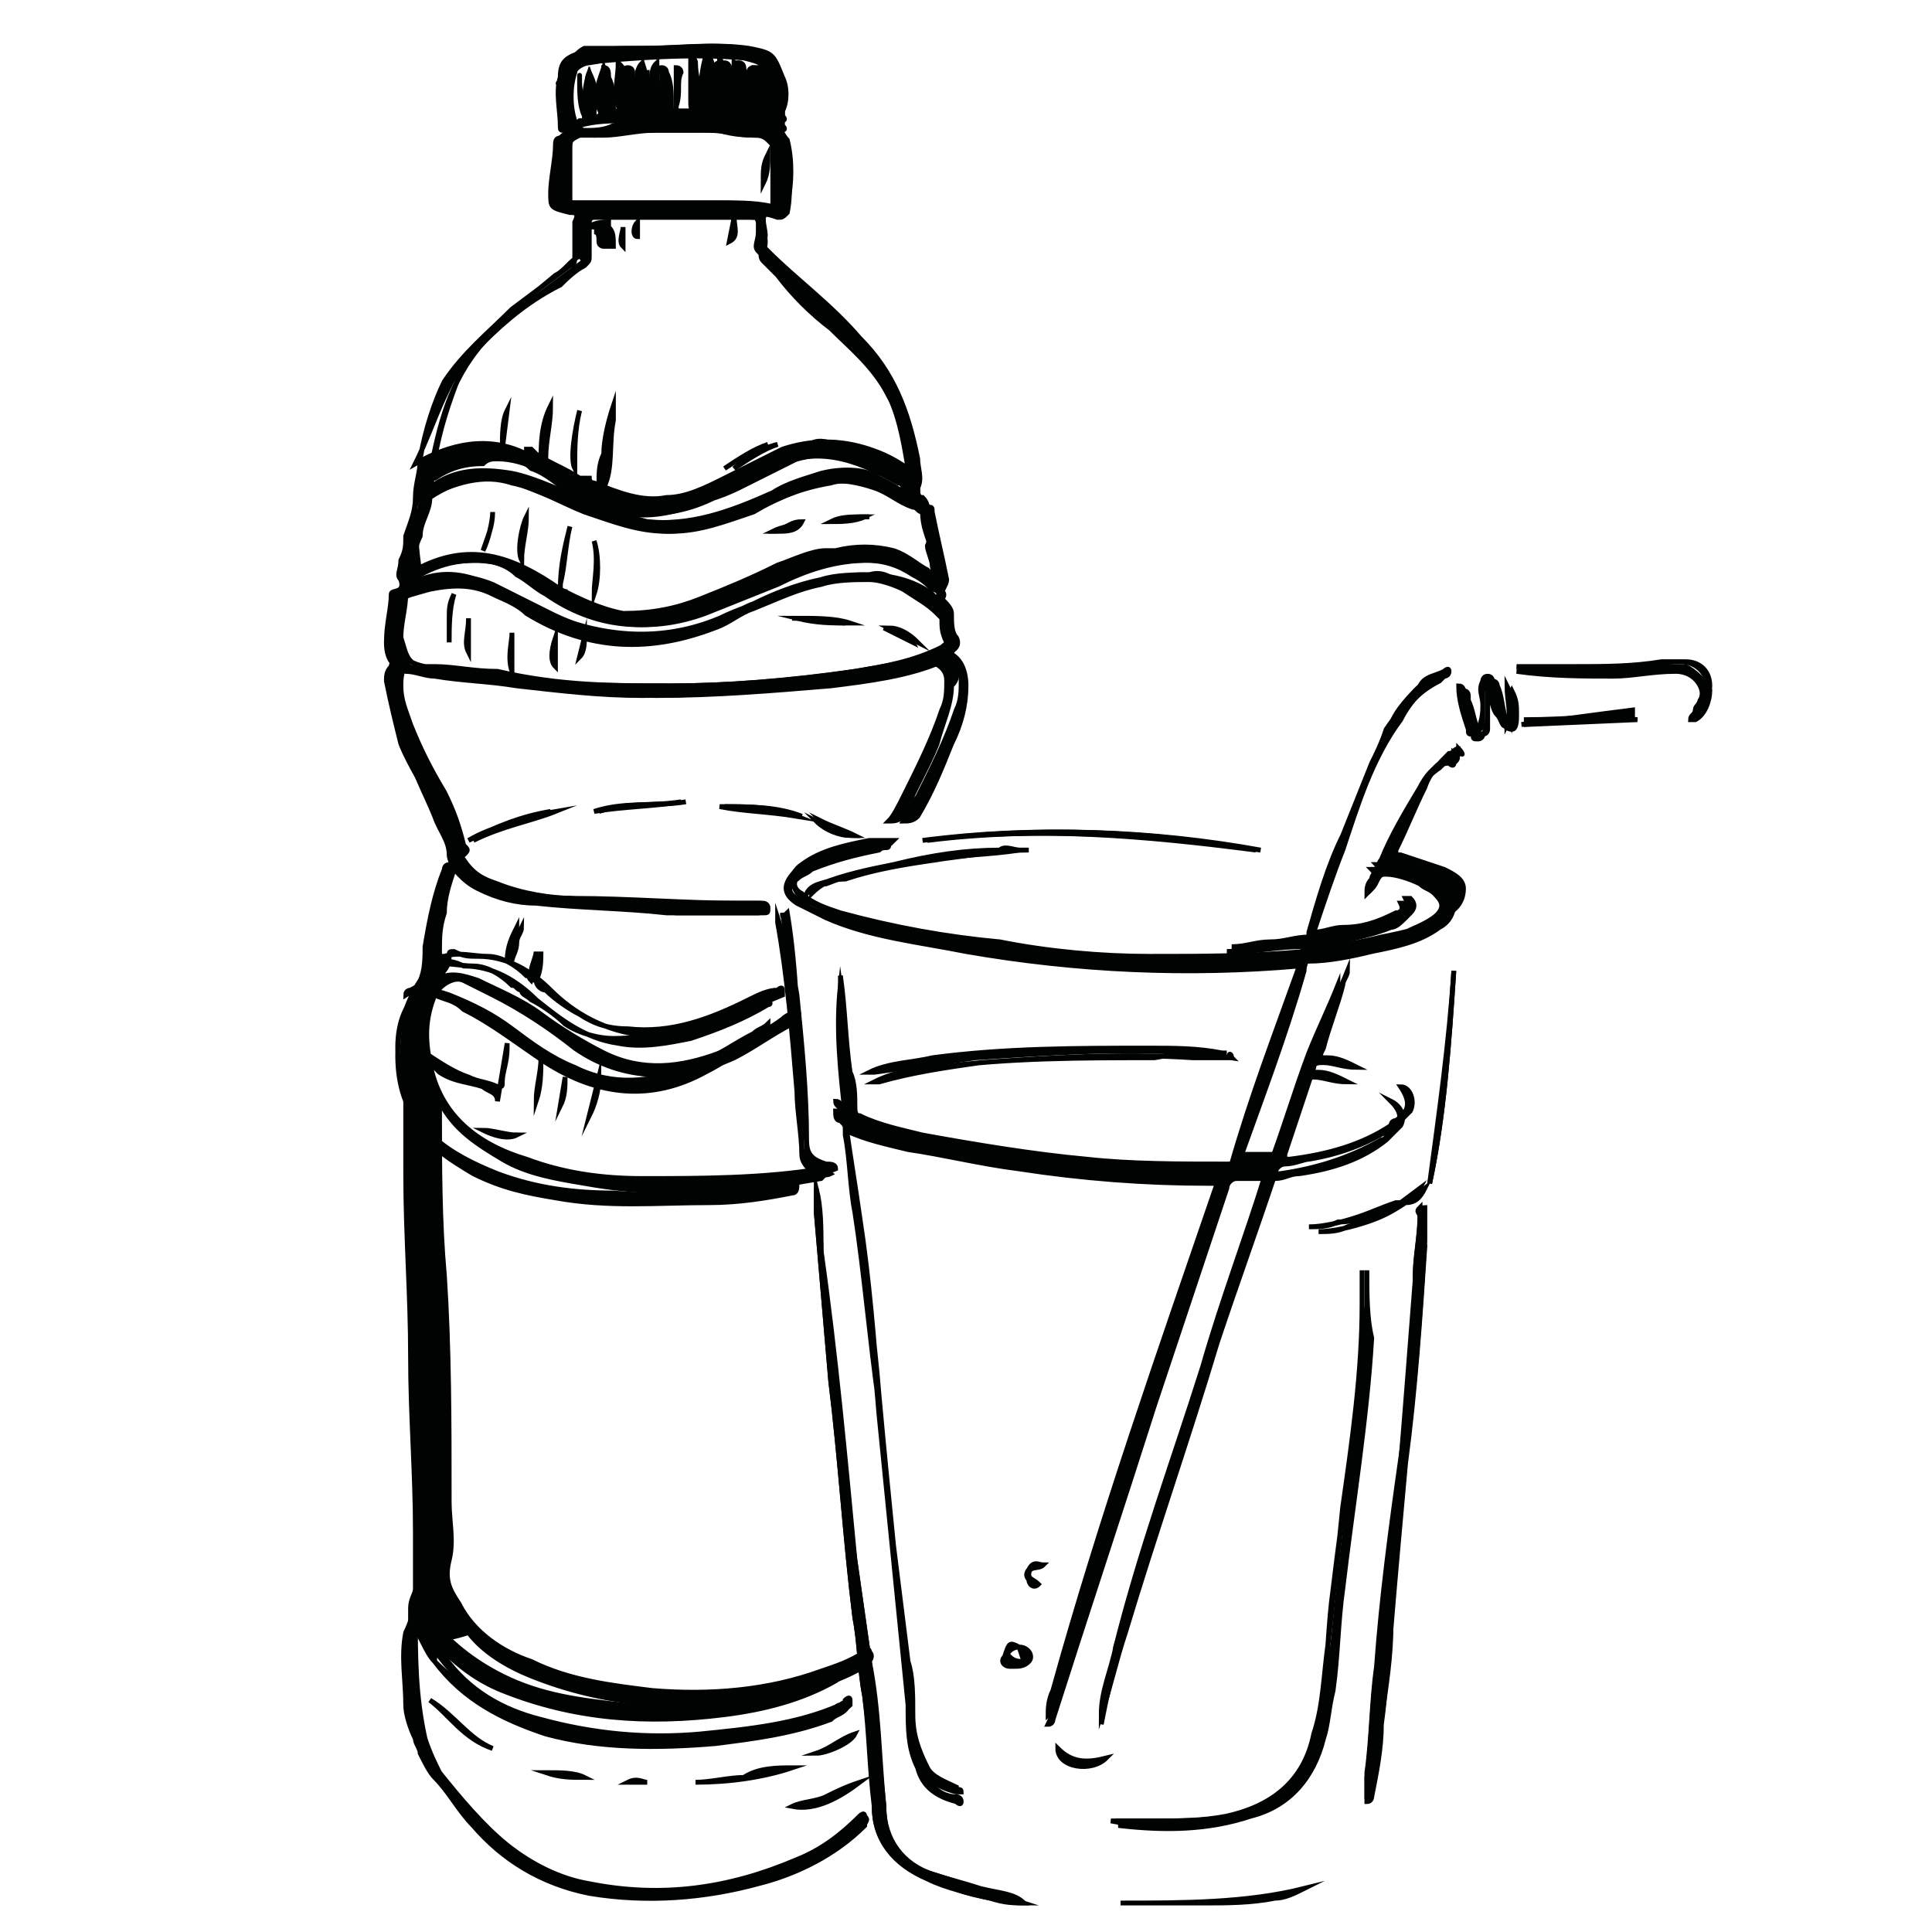 <svg xmlns="http://www.w3.org/2000/svg" viewBox="-29 31 40 40" enable-background="new -29 31 40 40"><style type="text/css">.st0{display:none;} .st1{display:inline;fill:#010202;stroke:#010202;stroke-width:0.25;stroke-miterlimit:10;} .st2{fill:#010202;stroke:#010202;stroke-width:0.1;stroke-miterlimit:10;}</style><g id="Layer_1_1_" class="st0"><path id="XMLID_40_" d="M8.5 58.1c-.3 0-.2.3-.3.5-2.7 5.7-7 9.3-13.1 10.8-4.9 1.2-9.6.6-13.9-1.9-5.6-3.3-8.9-8.2-9.7-14.6-1-8.3 3.3-16 10.7-19.8 8.3-4.2 18.5-2 24.3 5.3 1.7 2.2 3.2 4.6 3.7 7.4.8 4.5.6 8.9-1.2 13.1C7.2 63 4.4 66.1.6 68.3c-2.9 1.7-6 2.5-9.4 2.3.9 0 1.8 0 2.6-.3 1.6-.6 3.3-.9 4.8-1.6C.2 68 1.6 67.1 3 66c1.3-1.1 2.5-2.4 3.5-3.8.7-1.3 1.4-2.7 2-4.1.2-.2.2-.5.3-.7 1.2-3.3 1.4-6.9.7-10.3-1-4.7-3.4-8.6-7.4-11.4-4.2-3-8.8-4.2-13.9-3.4-7.1 1.1-12.1 5-14.7 11.7-2.4 6.3-1.6 12.3 2.4 17.7 3.5 4.8 8.4 7.2 14.3 7.5 4.6.2 8.6-1.3 12.1-4.3 3.6-3 5.7-6.9 6.5-11.5.1-.8.2-1.6.2-2.4h.1c0 4.2-1.3 7.9-3.7 11.3 1.4-1.6 2.4-3.5 3.1-5.6.3.6-.1.9 0 1.4z" class="st1"/><path id="XMLID_42_" d="M-15.6 51.5c-.2-.1-.4-.1-.6-.2-.2 0-.4-.1-.5-.3-.4-.4-.7-.8-.9-1.3s-.4-1-.5-1.5c0-.3 0-.6 0-.9.1-.4.2-.7.3-1.1.1-.3.3-.7.4-1 .1-.3.3-.5.5-.8.2-.4.6-.7.9-.8.3-.1.7-.2 1-.2.4 0 .7.2 1 .4s.7.4 1 .7c.1.1.3.3.4.4.1.1.3.3.3.5.2.5.4 1 .4 1.6.1.6 0 1.2-.1 1.8-.1.6-.3 1.1-.6 1.6s-.7.8-1.2 1c-.3.1-.6.2-.9.2-.3 0-.6 0-.9-.1.1.1.1 0 0 0zm-2-4.3c0 .1 0 .3 0 .4l.1-.1.1-.1.8-.8c0-.1 0-.2.1-.4 0-.1 0-.3.1-.4 0-.1.1-.2.1-.5.1-.2.2-.4.3-.6s.2-.3.3-.5c.1-.1.3-.2.4-.2.2 0 .3.1.5.2.1.1.3.2.4.3h.1s.1 0 .1-.1c0 0 .1 0 .1-.1l-.1-.1s-.1 0-.1-.1l-.3-.1-.3-.1c-.3-.1-.7 0-.9.2-.3.3-.6.6-.8.9-.2.4-.4.7-.6 1.1-.2.4-.3.7-.4 1.1zm.3 2.4c0 .1.1.2.2.2 0 0 .1 0 .2 0s.1-.1.2-.1c.1-.1.1-.1.2-.2 0 0 0 0 .1 0 0 0 0 0 .1 0v-.2c-.1-.3-.1-.5-.2-.7 0-.2-.1-.5-.1-.7-.5.2-.8.5-.9.7-.2.2-.1.5.2 1zm-.2-1.5c0 .1 0 .2 0 .2 0-.1.1-.1 0-.2.1 0 0 0 0 0zm.5-.5c-.1 0-.1.1-.1.1l-.1.1c.1 0 .2-.1.2-.2zm.2-.1c.1-.1.2-.2.1-.2h-.1c0 .1 0 .1 0 .2zm.3 3c.1 0 .1-.1.2-.1s.1-.1.2-.1v-.1s0-.1-.1-.1l-.3.4zm1.3-.2c.1.1.3.1.4.1.1 0 .2-.1.3-.2.1-.1.1-.2.2-.3 0-.1.1-.3.1-.4s.1-.2.1-.3c0-.1 0-.2 0-.2l.2-2.5c0-.3 0-.5-.1-.8-.1-.2-.3-.5-.4-.7-.2-.3-.5-.4-.7-.3-.3.2-.5.4-.6.7-.2.4-.3.8-.4 1.3-.1.5-.1 1-.1 1.5s.1.9.3 1.4c.2.4.4.6.7.7zm-.2.7c.1 0 .2.1.3.1s.2 0 .3-.1c-.2 0-.5-.1-.7-.2s-.4-.3-.6-.5c0 .1 0 .2 0 .3 0 0 0 .1-.1.1 0 0 0 .1.1.1.2 0 .4.1.7.2zm-.1 7.3c.1-.1.1-.1 0 0 .1-.2.2-.3.3-.4l.3-.4c.1-.1.2-.3.3-.4l.1-.2.4-.6c.2-.3.4-.6.6-.9.2-.3.4-.7.6-.9.2-.3.3-.5.4-.6l.1-.1c0-.1.1-.2.2-.3s.2-.2.3-.4c.1-.1.2-.3.3-.4s.1-.2.2-.3l.4-.5.6-.8c.2-.3.4-.5.6-.8.2-.2.3-.4.3-.5.1-.1.2-.3.4-.6l.6-.9c.2-.3.4-.6.6-.9.2-.3.3-.5.4-.6h.1s.1-.1.2-.2.1-.2.2-.3l.2-.3c0-.1.1-.1.1-.2 0 0 .1-.1.2-.3s.2-.3.3-.5.2-.4.3-.5c.1-.1.1-.3.2-.3l.2-.3c.1-.1.1-.2.2-.3h.1c.1 0 .3 0 .5 0 .1 0 .3 0 .4.1.1 0 .2.1.3.2.1.1.1.3.1.5s-.1.5-.3.7c-.1.2-.3.4-.5.6-.2.2-.3.4-.5.6s-.3.4-.5.6c-.5.8-.9 1.5-1.4 2.3-.5.8-.9 1.5-1.5 2.2 0 .1-.2.2-.4.5s-.4.6-.7.9c-.2.3-.5.6-.7.9-.2.3-.3.4-.4.5-.2.3-.4.6-.6 1-.1.3-.3.7-.5 1 0 .1-.1.2-.2.3l-.3.4c-.1.1-.2.3-.2.4 0 .1-.1.1-.1.2 0 0-.1.1-.2.3-.1.1-.2.3-.4.5l-.4.4c-.1.1-.2.2-.2.3-.1.1-.2.3-.3.4-.1.1-.2.2-.4.2-.1 0-.2 0-.2 0-.1 0-.2 0-.2 0h-.4l-.1-1.3zm.6 0c-.1 0-.1 0 0 0 0 .1 0 .2 0 .2s0-.1 0-.2zm.5-.6s-.1.1-.2.2-.1.1-.2.2c.3-.2.5-.5.8-.7s.5-.5.7-.8c0-.1.1-.1.1-.2l.2-.4c.1-.1.2-.3.3-.4.1-.1.2-.3.2-.3s0-.1.1-.1v-.1c-.2.2-.4.4-.6.6-.2.2-.3.4-.5.7l-.5.7c0 .2-.2.4-.4.6zm.9-11.9c0 .1.1.2.1.3 0 .2 0 .3.1.4.2-.2.4-.3.5-.5.1-.1.2-.2.2-.4 0-.1-.1-.3-.2-.4-.2-.2-.3-.3-.5-.5l-.4.4c0 .1.1.2.1.3.1.3.1.4.1.4zm-.2 4c.1 0 .1-.1.2-.1s.1-.1.2-.1l1-1c0-.1 0-.2.1-.3 0-.1 0-.2 0-.4h-.1l-.2.1h-.5s-.1.1-.2.1-.1.1-.2.2c0 0-.3 1.5-.3 1.5zm.1-5.3s0 .1 0 0c0 .1 0 .2 0 .2.1 0 .1 0 0-.2.1.1.1 0 0 0zm.7 5.4c-.1.1 0 .2 0 .2.1-.1.1-.1 0-.2.1 0 .1 0 0 0zm.3-.2s-.1 0 0 0c-.1.1-.1.1 0 0-.1.1-.1.1 0 0 0 .1 0 0 0 0zm.1-2.4h.2s0 0 0-.1 0-.1-.1-.1c.1 0-.1.2-.1.2zm0 2.1c0 .1 0 .2 0 .2.1 0 .1-.1 0-.2.1 0 .1 0 0 0zm1.7 2.9c0 .1-.1.2-.2.3-.1.2-.2.4-.4.5l-.3.5c-.1.1-.1.2-.2.4.1-.1.3-.2.4-.4.1-.1.3-.3.4-.4.1-.1.2-.3.4-.6s.4-.6.7-.8l.7-.8.4-.6s.1-.1.1-.2l.3-.4c.1-.2.2-.3.3-.5.1-.2.2-.3.2-.4 0 0 .1-.1.1-.2s.1-.2.2-.3c0-.1.1-.2.1-.3s0-.1 0-.2c-.1.1-.2.2-.3.3s-.2.2-.3.3l-1.3 1.8c-.4.7-.8 1.3-1.3 2zm5.6 6.6c-.5-.1-.9-.3-1.3-.5-.3-.2-.6-.5-.8-.8-.2-.3-.3-.7-.4-1-.1-.4-.1-.9-.2-1.4 0-.3 0-.6 0-.9 0-.3.1-.7.2-1 .1-.3.2-.6.4-.9.1-.3.3-.5.5-.8.1-.1.2-.2.3-.3.1-.1.2-.2.3-.3.1-.1.2-.2.4-.3.1-.1.2-.1.4-.1s.4 0 .6 0l.6.2c.6.2 1.2.7 1.6 1.2.4.6.8 1.2.9 1.9.2.7.2 1.4.1 2.1-.1.7-.4 1.3-.8 1.8-.4.4-.8.7-1.4.9-.3.3-.9.3-1.4.2zm-2.1-11.7l-.1.1-.1.1c.1-.1.3-.2.4-.4.1-.1.3-.3.4-.4l.3-.5c.2-.3.3-.5.5-.8.2-.3.3-.6.5-.8l.3-.5s0 0 0-.1c0 0 0 0 0-.1-.1 0-.2 0-.3.1 0 .1-.1.1-.1.2-.1.1-.1.2-.2.4-.1.1-.2.3-.2.4s-.1.1-.1.2c-.1.1-.1.2-.2.3-.1.1-.1.2-.3.3 0 0-.1.1-.2.3-.1.2-.2.3-.3.4l-.3.5c.1.2 0 .3 0 .3zm0 7.8c0 .1 0 .1 0 0 .1 0 .1-.1.2-.1 0 0 0-.1.1-.1 0-.1.1-.1.1-.2.1-.1.1-.1.2-.2s.2-.2.2-.2l.1-.1.1-.4c-.1.1-.2.1-.3.1-.1 0-.2 0-.3 0-.1-.1-.1-.2 0-.3 0 0 .1-.1 0-.2-.2.1-.3.3-.4.5-.1.2-.1.4-.1.6l.1.6zm.1 1.3c0 .1.1.1 0 0 0 .1.1.1.1.2.2-.2.3-.3.5-.4.1-.1.2-.2.2-.4 0-.1.1-.3.1-.4 0-.2 0-.4-.1-.6-.3.3-.6.6-.8.9 0 .1 0 .3 0 .4 0 .1 0 .2 0 .3zm.4 1c.1 0 .1 0 0 0 .1.1.1.1.2.1 0-.1.1-.2.1-.3.1-.1.1-.2.2-.3 0-.1.1-.2.1-.3s0-.2 0-.3c-.1 0-.2.1-.3.2-.1.1-.2.1-.2.2-.1.1-.1.2-.1.3-.1.2 0 .3 0 .4zm0-4.7s0 .1 0 0c-.1.1-.1.1-.1.1h.1c.2-.2.5-.5.7-.7.3-.2.5-.4.7-.7-.1 0-.2 0-.3.1-.1.1-.3.2-.4.4-.1.1-.3.3-.4.4-.1.2-.2.3-.3.4zm.3.5l.2-.2.2-.2v-.1l-.2.2-.2.3zm.1 4.5c.1 0 .2 0 .3-.1.1-.1.1-.2.1-.3h-.1s-.1.1-.2.1-.1.2-.1.3zm.4.3c.1.1.1.1.2.1s.1-.1.2-.1c0-.1-.1-.1-.1-.2h-.1c-.1 0-.1.1-.2.2 0-.1 0 0 0 0zm1.3-.4c.2.1.4.1.6-.1.2-.2.3-.5.3-.8.1-.4.1-.8.1-1.2 0-.5 0-.9-.1-1.4 0-.4-.1-.8-.2-1.2-.1-.3-.2-.6-.4-.7-.1-.1-.2-.1-.3-.1s-.2 0-.4 0c-.2.2-.4.4-.5.7s-.2.7-.3 1c-.1.4-.1.8 0 1.1 0 .4.1.8.2 1.1.1.3.2.6.4.9.1.4.4.6.6.7zm-.8.4c0 .1.1.2.1.2.1.1.2.1.3 0 0 0-.1-.1-.2-.1 0 0-.1-.1-.2-.1zm.7.3H-5h.1s0 0 .1 0zm.6 0c-.1 0-.2 0-.2 0-.1 0-.2 0-.2 0 .4.1.9 0 1.3-.2.3-.2.6-.5.9-.8s.4-.7.5-1.1c.1-.4.1-.8.1-1.3-.1.1-.3.3-.5.4-.1.1-.2.2-.3.3-.1.1-.2.2-.2.3-.1.2-.1.4-.2.5 0 0 0 .1-.1.3 0 .1-.1.2-.1.3 0 .1-.1.2-.2.3s-.1.2-.2.3-.2.2-.2.3l-.4.4zm.3-6.6s-.1 0 0 0c-.1 0 0 .1 0 0 0 .1 0 0 0 0zm.1.6c.1 0 .1-.1 0 0 .1-.1 0-.1 0-.1v.1zm.6 2.1c0 .1 0 .2 0 .3s0 .2 0 .4l.9-.9s0 0 0-.1v-.1s0-.1-.1-.2l-.1-.1c0-.1-.1-.1-.1-.2s-.1-.1-.1-.2l-.1-.1c0-.1-.1-.1-.2 0-.2.1-.3.3-.5.5 0 .2 0 .3 0 .5.2-.1.3.1.3.2zm-.1-2.3s0 .1 0 0c-.1.1 0 .2 0 .2.1 0 .1 0 0-.2.1.1.1 0 0 0zm0 .6c.1-.1.2-.1.2-.2s0-.1-.1-.2l-.1.4zm.2 2.9l.3-.2c.1-.1.2-.2.3-.3.1-.1.2-.2.3-.3.1-.1.1-.2.1-.3-.1.1-.2.1-.3.2-.1.1-.2.2-.3.3l-.1.1-.1.1c-.1.2-.1.3-.2.4z" class="st1"/></g><g id="Layer_2"><path id="XMLID_188_" d="M-9.8 41.5c.1 0 .1 0 .1.1.1.5.2.9.3 1.4 0 .1-.1.2-.1.3 0 .1 0 .1 0 .1.1.1.2.2.2.3 0 .2 0 .4.1.5.1.2-.1.3-.2.3.3.1.4.4.4.7 0 .4-.1.8-.3 1.2-.2.5-.4 1-.7 1.5-.1.1-.2.1-.3.1.1-.2.2-.4.3-.5.3-.6.6-1.2.8-1.8.1-.2.1-.4.1-.6s-.1-.4-.3-.4h-.1c-.7.3-1.5.4-2.3.5-1.2.1-2.4.2-3.6.2-.9 0-1.7-.1-2.6-.2-.6-.1-1.1-.1-1.7-.2-.2 0-.4-.1-.6-.2-.3-.1-.3-.3-.4-.6 0-.3.1-.6.1-.9.1-.1.3-.1.2-.3-.1-.1 0-.3 0-.4 0-.2 0-.3.1-.5 0-.3.2-.5.2-.8 0-.3.1-.5.1-.8.1-.6.3-1.2.5-1.7.3-.6.9-1.1 1.4-1.5.4-.3.8-.6 1.2-.9-.1-.1-.1-.1-.1-.2 0-.2 0-.5 0-.7 0-.1 0-.2-.1-.2-.3 0-.3 0-.4-.4 0-.4 0-.7.1-1 0-.1.1-.1.2-.2 0 0 .1 0 .1-.1h-.1c-.1 0-.1 0-.1-.1-.1-.3-.1-.7 0-1 .1-.2.2-.4.4-.5.4 0 .8 0 1.3 0 .7 0 1.4-.1 2.1 0 .5.1.5.1.7.6.1.2.1.5 0 .7v.1c.1.1 0 .1-.1.1 0 0-.1 0-.1.1s0 .1.1.1.1.1.2.2c.1.4.1.9 0 1.3 0 .1-.1.1-.2.1-.3 0-.3 0-.3.2s.1.4 0 .5c0 .1 0 .1.1.2.6.6 1.3 1.1 1.9 1.8.7.7 1 1.5 1.2 2.5 0 .2.1.4 0 .6 0 .1 0 .2.1.2.1.1.1.2.1.2-.1 0-.1 0-.2 0-.3-.1-.5-.3-.8-.4-.3-.1-.7-.2-1-.1-.6.1-1.1.3-1.6.6-.6.2-1.1.4-1.7.4s-1.2-.2-1.7-.4-1-.4-1.5-.6c-.6-.2-1.2-.1-1.8.3-.1.1-.2.1-.2.2-.1.4-.1.8-.1 1.3 1.1-.6 2-.3 3 .4 0-.5.1-.9.2-1.3-.1.4-.1.8-.2 1.2v.1c.4.2.8.4 1.3.5.6 0 1.1-.1 1.6-.3.5-.2 1-.4 1.6-.7.3-.1.7-.3 1-.3.1 0 .1 0 .2 0 .4-.1.8-.1 1.2 0 .3.1.5.3.7.4l.1.1c.1 0 0-.1 0-.2s-.1-.3-.1-.4c.1-.2 0-.5 0-.8zm-.3-.6c-.1-.6-.2-1.2-.5-1.7-.3-.6-.8-1-1.2-1.4-.4-.3-.8-.7-1.1-1.1-.1-.1-.2-.2-.3-.3-.1-.1 0-.3 0-.4s0-.1 0-.2c0-.3 0-.3-.4-.3-1 0-2.1 0-3.1 0-.1 0-.1.1-.1.1 0 .2 0 .5 0 .7 0 .1 0 .1-.1.2-.2.1-.4.3-.5.4-.6.3-1.1.7-1.6 1.2-.7.8-.9 1.7-1.1 2.7.7-.4 1.5-.6 2.3-.2 0-.4 0-.8.2-1.2 0 .4-.1.7-.1 1.1 0 .1 0 .1.1.1.3.2.6.3.9.5.1 0 .1 0 .1-.1 0-.2 0-.4.1-.6 0-.3.1-.7.2-1 0 .1 0 .2 0 .3-.1.5 0 1-.2 1.4 0 .1 0 .1.1.1.5.2 1 .3 1.5.3.4-.1.8-.2 1.2-.4s.8-.4 1.2-.6c.6-.2 1.2-.3 1.8 0 .1.1.3.2.6.4zm-5 4.3c1.1 0 2.5-.1 3.8-.3.6-.1 1.2-.2 1.8-.5.1-.1.2-.1.1-.2 0-.2 0-.3-.1-.5 0 0 0-.1-.1-.1-.3-.2-.5-.3-.7-.5-.2-.1-.4-.3-.7-.2-.3 0-.7 0-1 .1-.5.1-1 .3-1.4.5-.3.1-.5.3-.8.4-1.4.6-2.7.5-3.9-.3-.2-.1-.5-.3-.7-.4-.4-.2-.9-.3-1.3-.1-.7.2-.6.1-.7.8-.1.5.1.8.6.9.1 0 .1 0 .2 0 .4 0 .8.1 1.3.1 1.3.3 2.4.3 3.6.3zm1.1-10c.4 0 .7 0 1.1.1.1 0 .1 0 .1-.1 0-.4 0-.8 0-1.2 0 0 0-.1-.1-.1s-.2-.1-.3-.1c-.3 0-.6 0-.9-.1-.5 0-.9-.1-1.4 0-.3 0-.7.1-1 .1-.2 0-.3 0-.5 0-.2.1-.2.1-.2.3 0 .3 0 .7 0 1 0 .1 0 .1.1.1.5 0 1 0 1.4 0 .5 0 1.1 0 1.7 0zm-5.1 7.4c-.5 0-.9.1-1.3.2-.1 0-.1.1-.1.1 0 .1.1.1.2.1.5-.2 1-.1 1.4.1.4.1.8.4 1.2.6 1.2.5 2.4.6 3.6.1.4-.2.8-.3 1.2-.5.5-.2 1.1-.4 1.7-.4.5 0 1 .1 1.4.4 0 0 .1.2.2.1s0-.2-.1-.2c-.1-.1-.2-.2-.4-.3-.3-.2-.6-.3-1-.3-.7 0-1.3.2-1.9.5-.5.2-1 .4-1.5.6-1.1.4-2.2.3-3.2-.4-.2-.1-.4-.3-.6-.4-.2-.2-.5-.3-.8-.3zm5.9-10.2c.1 0 .1.1.1.1.1.2.1.5 0 .8 0 .1-.1.1 0 .2.1 0 .1-.1.1-.2 0-.2 0-.4 0-.6 0-.5 0-.5-.4-.5-1.1-.1-2.3-.1-3.4.1-.1 0-.3.1-.3.2-.1.3-.1.7 0 1 0 .1 0 .1.1 0 .1 0 .1 0 .1-.1-.1-.2-.1-.5-.1-.7v-.1c0-.1 0 0 0 .1 0 .2.1.5.1.7v.1c.1 0 .2 0 .3-.1.1 0 0-.1 0-.2-.1-.3 0-.5.1-.8.1.3.1.5.1.8v.1c.1 0 .2 0 .2 0 .1 0 0-.1 0-.1-.1-.3 0-.6 0-.9.1.1.1.1.1.2.1.3.1.5.1.7 0 .1 0 .1.1.1s.1-.1.1-.1c0-.2 0-.4 0-.7 0 0 0-.1.1-.1 0 0 0 .1.1.1v.1c0 .2 0 .4 0 .6 0 0 0 .1.1.1s0-.1 0-.1c0-.2 0-.4 0-.6 0-.1 0-.2.1-.3 0 .3 0 .5.1.8 0 .2 0 .2.3.2 0-.3 0-.5 0-.8v-.1s.1 0 .1.1c-.1.2 0 .4-.1.7 0 .1 0 .1.1.1.2 0 .3 0 .5 0 0-.4 0-.7.1-1.1.1.2.1.5.1.7 0-.2.1-.4.1-.5 0 0 0-.1.1-.1s.1.1.1.1c.1.3 0 .7-.1 1 .1 0 .1 0 .1-.1 0-.3.1-.6.1-1 .1.2.1.4.1.6 0 .2 0 .3 0 .5 0 .1 0 .1.1.1s0 0 0-.1c0-.3 0-.6.1-.9 0 0 0-.1.1-.1 0 0 .1 0 .2 0-.1.2 0 .3 0 .4v-.4zm-5.5 8.1c-.1 0-.2 0-.3.1-.4 0-.7.1-1 .3-.2 0-.2.1-.2.2s0 .1.1 0c.5-.4 1.1-.4 1.7-.3.5.1 1.1.4 1.6.6.4.2.8.3 1.2.4 1 .1 1.9-.2 2.7-.6.3-.2.6-.3 1-.4.4-.1.8-.1 1.1.1.2.1.4.2.5.3 0 0 .1.1.1 0s0-.1-.1-.2c-.8-.6-1.7-.8-2.7-.3-.4.2-.8.4-1.2.6-1 .5-2 .4-2.9-.1-.3-.2-.5-.3-.8-.5-.2-.1-.5-.2-.8-.2zm5.6-6.9c-.1 0-.1.1-.2 0s-.2-.1-.3-.1c-.8 0-1.5-.2-2.3-.1-.3 0-.7.1-1 .1-.1 0-.1 0-.1.1s.1.1.1.1c.2 0 .4 0 .6-.1.5-.1 1.1-.1 1.6-.1s.9 0 1.4.1c0 .1.1.1.2 0zm6.9 33.1c.1-.5.2-1 .3-1.4.6-1.9 1.2-3.9 1.8-5.8.4-1.3.9-2.6 1.3-4 0-.1 0-.2-.1-.1-.2 0-.3 0-.5 0-.1 0-.2.1-.2.2-.5 1.5-1 3-1.5 4.5-.7 2.2-1.4 4.3-2.1 6.5 0 0 0 .1-.1.1.1-.2.1-.4.1-.5 1-3.5 2.2-7 3.4-10.5.1-.2.1-.2-.2-.2-1.3 0-2.6-.1-3.9-.3-.8-.1-1.6-.3-2.3-.4-.4-.1-.9-.2-1.3-.4v.1c.1.5.1 1.1.2 1.6.2 1.3.3 2.6.5 4 .1 1 .2 2 .3 3.1.1.8.2 1.6.3 2.4 0 .4 0 .8.1 1.1 0 .4.1.8.3 1.1.1.2.3.4.6.4 0 0 .1 0 .1.1s-.1 0-.1 0c-.4-.1-.7-.3-.8-.7-.2-.4-.2-.8-.2-1.3-.1-1-.2-2-.3-3-.1-1-.2-2-.3-3-.1-1.3-.3-2.6-.4-3.9-.1-.7-.2-1.3-.3-2 0-.1 0-.1-.1-.2-.1 0-.1-.1-.1-.2.1 0 .1.1.2.1-.1-.9-.2-1.8-.1-2.7.1.7.1 1.3.2 2 0 .2.1.5.1.7 0 .1.1.2.1.2.4.2.8.3 1.3.4 1.1.2 2.3.4 3.4.5 1 .1 1.9.1 2.9.1.1 0 .1 0 .2-.1.5-1.4 1-2.7 1.4-4.1 0-.1 0-.2-.1-.1-2.3.2-4.6.1-6.9-.3-1-.2-2-.3-2.9-.7-.2-.1-.4-.2-.6-.3-.3-.2-.3-.4 0-.7.4-.3.9-.5 1.4-.5.2 0 .3 0 .5 0 0 .1-.1 0-.2.1-.5.1-.9.2-1.4.4-.1.1-.2.1-.3.2-.2.1-.2.3 0 .4.2.2.5.3.8.4 1.1.3 2.2.5 3.3.6 1 .1 2.1.2 3.1.3 1.1 0 2.1 0 3.2-.1h.1c0-.1.1-.1.1-.2s-.1 0-.2 0c-.4 0-.9.1-1.3.1-.1 0-.1 0-.2 0 .3 0 .6-.1.8-.1.3 0 .5-.1.8-.1.1 0 .1-.1.1-.2.2-.7.4-1.4.7-2 .2-.5.4-1 .6-1.5.1-.2.2-.4.3-.7.2-.3.4-.5.6-.8.1-.1.3-.2.5-.3h.1s0 0-.1.1c-.4.2-.7.5-.9.9-.5.8-.9 1.8-1.2 2.7-.2.6-.4 1.1-.6 1.7.2 0 .4-.1.6-.1.4-.1.8-.2 1.1-.3.1-.1.3-.1.2-.3 0 0 0 0 .1 0 .1.1.1.2 0 .3s-.2.2-.3.2c-.5.2-1.1.3-1.7.4H-2c0 .1-.1.1-.1.2s.1 0 .2 0c.6-.1 1.3-.2 1.9-.4.3-.1.5-.2.7-.4.2-.2.2-.3 0-.5-.1-.1-.2-.1-.3-.2-.2-.1-.5-.2-.7-.2-.1 0-.1 0-.2.1 0 .1-.1.2-.2.3 0-.1 0-.2.1-.3 0-.1.1-.1 0-.2.2 0 .1-.1.2-.2.2-.5.5-1 .8-1.5.1-.2.3-.5.6-.5.1 0 .1-.1.1-.2.1.1.1.1 0 .2 0 .1-.1 0-.1 0-.1 0-.1 0-.2.1-.3.2-.4.4-.5.7-.2.4-.4.9-.6 1.3 0 .1 0 .1.1.1.3.1.6.1.9.3.2.1.4.2.4.4s-.1.4-.3.5c-.4.3-.9.4-1.4.5-.4.1-.9.2-1.3.2-.1 0-.1 0-.2.1-.5 1.4-1 2.7-1.4 4.1 0 .1 0 .1.1.1.2 0 .3 0 .5 0 .1 0 .2-.1.2-.1.3-.8.5-1.5.8-2.3.2-.5.4-.9.6-1.4 0 .1 0 .2-.1.3-.1.4-.3.9-.4 1.3-.1.2-.1.2.1.2s.4.1.6.2c-.3 0-.5-.1-.7-.1-.1 0-.1 0-.2.1-.2.6-.4 1.2-.6 1.8 0 .1 0 .1.1.1.7-.1 1.4-.3 2.1-.7 0 0 .1 0 .1-.1.3-.2.4-.4.1-.7.2.1.3.3.2.5-.1.1-.2.2-.3.3-.5.4-1.1.6-1.8.7-.2 0-.3.1-.5.1-.1 0-.2.1-.2.2-.4 1.2-.8 2.3-1.2 3.5-.7 2-1.3 4-1.9 6 0 .4-.2 1-.3 1.6zm-14.2-2.3c0-.1 0-.1 0-.2s0-.3.1-.4c.1-.4.1-.8 0-1.2 0-1.2-.1-2.4-.1-3.6 0-1.3-.1-2.5-.1-3.8 0-.4 0-.9 0-1.3 0-.1 0-.2 0-.2-.2-.5-.2-1-.1-1.6.1-.3.2-.6.4-.9.1-.2.1-.5.1-.7.1-.5.2-1 .4-1.5 0 0 0-.1.1-.1s0 .1 0 .1c-.1.3-.2.6-.2.9-.1.3-.1.5-.1.8 0 .1 0 .1.1.1.3-.1.6 0 .9 0 .3 0 .6.2.8.4.1 0 .1.1.2.1 0 .1.1.2.2.2.2.2.5.4.7.5.3.2.6.3 1 .3.9.1 1.7-.2 2.5-.6.2-.1.4-.2.6-.2 0 0 .1-.1.1 0v.1c-.5.2-1.1.5-1.6.7-.5.1-1 .2-1.5.1-.6-.1-1.2-.4-1.7-.9-.4-.4-.9-.7-1.5-.7-.2 0-.3 0-.5-.1-.1 0-.1 0-.1.1 0 .2-.1.3-.2.4 0 0-.1 0-.1.1.3-.2.6-.1.9 0 .4.2.9.4 1.3.7.4.3.9.6 1.3.8.8.4 1.6.3 2.4 0 .4-.2.9-.4 1.3-.7.1-.1.2-.1.3-.2.1.1 0 .2-.1.3-.4.2-.8.5-1.2.7-1.1.5-2.3.5-3.3-.2-.5-.4-1.1-.8-1.7-1.1-.2-.1-.4-.2-.6-.3s-.5.1-.6.3c-.2.5-.2.9-.1 1.4.2 1.1 1 1.7 2 2 .8.3 1.6.4 2.4.4 1.2 0 2.5 0 3.7-.2 0 0 .1-.1.1 0s0 .1-.1.2c-.6.1-1.1.2-1.7.2-1.1.1-2.1.1-3.2-.1-.6-.1-1.2-.2-1.7-.5s-1-.6-1.3-1.2c-.1.1 0 .2 0 .2 0 1.1 0 2.3.1 3.4.1 1.5.1 3.1.1 4.7 0 .4.1.8 0 1.2s0 .6.2.9c.3.6.9 1 1.5 1.2.8.4 1.7.5 2.5.6 1.2.1 2.4 0 3.5-.4.3-.1.6-.2.9-.4 0 0 .1-.1.1 0 .1.1 0 .2-.1.3-.7.4-1.5.6-2.3.7-1.6.2-3.1.1-4.6-.5-.5-.2-1-.5-1.3-.9-.6.2-.7.1-.8 0 .1.2.2.3.3.5.5.7 1.2 1.1 2 1.3 1.1.3 2.2.4 3.3.3 1-.1 2-.2 2.9-.6 0 0 .1 0 .1-.1 0 0 .1-.1.1 0v.1c-.1.1-.2.1-.3.2-.8.3-1.6.5-2.4.5-1.2.1-2.3.1-3.5-.2-.9-.2-1.7-.7-2.3-1.5-.2-.1-.3-.5-.5-.9zm0 0c0 .9 0 1.7.2 2.6.1.3.2.5.3.7.4.5.9 1.1 1.4 1.5.5.4 1.1.7 1.7.8 1.5.3 2.9.1 4.3-.5.5-.2.9-.5 1.3-.9 0 0 .1-.1.1 0 .1.1 0 .1 0 .2-.6.6-1.4 1-2.2 1.2-1.1.3-2.3.4-3.5.2-1-.2-1.8-.7-2.4-1.4-.3-.3-.5-.7-.8-1-.1-.1-.2-.3-.3-.5 0-.1-.1-.2-.1-.3-.1-.2-.2-.5-.2-.7 0-.5-.1-1 0-1.5.1-.2.1-.3.2-.4zm12.6 6c-.2 0-.4 0-.7-.1-.4-.1-.9-.2-1.3-.4-.7-.3-1.1-.8-1.1-1.5 0-.8-.1-1.5-.2-2.3-.1-.5-.1-1.1-.2-1.6-.2-1.6-.3-3.3-.5-4.9-.1-1.2-.2-2.3-.3-3.5 0-.2 0-.4 0-.5.1.4.1.8.1 1.3.2 2.2.4 4.3.7 6.4.1.7.2 1.4.3 2.1.1 1 .2 2 .3 3 0 .7.4 1.2 1 1.4.3.1.7.2 1 .3.4.1.7.1.9.3zm-7.4-20.6c-.9-.1-1.8 0-2.7-.2-.4-.1-.8-.2-1.2-.3-.1-.1-.3-.2-.4-.3-.1-.1-.2-.2-.2-.4 0-.3-.2-.6-.3-.8-.2-.5-.5-.9-.7-1.4-.1-.4-.2-.8-.3-1.3 0-.1 0-.2.1-.3 0-.1.1-.1.2-.1.1.1 0 .1 0 .1-.1.1-.1.3-.1.4 0 .3.1.5.2.8.2.5.5.9.7 1.4.2.3.4.7.4 1.1 0 .1 0 .2 0 .2-.1 0 0 .1 0 .1.2.2.4.4.7.5.5.2 1.1.3 1.6.3 1.1.1 2.3.1 3.4.1.2 0 .3 0 .5 0 .1 0 .1 0 .1.1s-.1.1-.1.1c-.6 0-1.1 0-1.7 0 0 0-.1 0-.2-.1zM.5 56c0 .2 0 .5 0 .7-.1 1.5-.2 3-.4 4.5-.1 1.1-.3 2.3-.3 3.4 0 .7-.1 1.3-.2 2-.1.5-.1 1-.2 1.5 0 0 0 .1-.1.1 0-.2 0-.3 0-.5.1-.7.1-1.5.2-2.2.1-1.4.3-2.9.5-4.3.2-1.3.3-2.6.3-3.8 0-.4.1-.8.1-1.3 0 0 0-.1.1-.1zM-6 68.7c.3 0 .6 0 .9 0 .5 0 1 0 1.5-.1.9-.2 1.6-.7 1.8-1.7.2-.6.2-1.2.3-1.9.1-.9.2-1.8.3-2.8.2-1.4.4-2.8.4-4.2 0-.2 0-.4 0-.7 0 .5 0 .9 0 1.4-.1 1.7-.4 3.5-.6 5.2-.1.7-.1 1.4-.2 2.1 0 .3-.1.7-.2 1-.2.8-.7 1.3-1.5 1.6-.7.2-1.7.3-2.7.1.1 0 .1 0 0 0zm-3.8-20.3c2.3-.3 4.7-.2 6.9.2-2.2-.3-4.5-.5-6.9-.2zm6.3 4.5c-.3 0-.5 0-.8 0-1.5-.1-3 0-4.4.1-.7.1-1.4.2-2.1.4h-.1c.4-.2.9-.3 1.3-.3 1.5-.2 3-.2 4.5-.2.5-.1 1-.1 1.6 0-.1-.1 0-.1 0 0zm-9.3-3c.1.6.2 1.1.3 1.7.1 1 .2 2 .2 3 0 .3.1.4.4.5.1 0 .2 0 .2.1-.2.1-.6-.1-.6-.4 0-.4-.1-.9-.1-1.3-.1-1.2-.1-2.4-.3-3.6-.1.1-.1.1-.1 0zm15.2-5c.4 0 .8 0 1.2 0 .6 0 1.2-.1 1.8-.1.2 0 .3 0 .5 0 .2.1.4.3.5.5 0 .2-.1.5-.3.6 0 0 0 0-.1 0 0-.1.1-.1.1-.2.1-.2.2-.3.1-.5s-.3-.3-.5-.3c-.5 0-.9.1-1.3.1-.6 0-1.3 0-2-.1zM2.2 46c.1-.2 0-.5.1-.7.1.2.1.3.1.5 0 .1 0 .3-.1.3s-.2-.1-.2-.2c-.1-.2-.2-.3-.2-.5 0 0 0-.1-.1-.1 0 .1 0 .2 0 .4s0 .4-.1.5c0 .1-.1.1-.1.1-.1 0-.1 0-.1-.1-.1-.3-.2-.6-.2-.9.1 0 .1.1.1.1v.1c.1.2.1.4.2.6 0 0 0 .1.1.1s.1-.1.1-.1c0-.1 0-.3 0-.4 0-.2 0-.3 0-.5 0 0 0-.1.1-.1s.1.1.1.1c.1.2.1.5.2.8-.1-.1 0-.1 0 0zm-1.1 5.1c-.1 1.5-.2 3-.5 4.4.3-1.4.4-2.9.5-4.4zm-13.3-1.6c0-.1.1-.2.3-.2.5-.2 1-.3 1.5-.4.8-.1 1.5-.2 2.3-.3.1 0 .3 0 .4 0-.7 0-1.3.1-1.9.2-.7.1-1.3.2-1.9.4-.3 0-.5.1-.7.3zM-2 70.1c-.2.1-.4.2-.6.2-.5.1-1 .1-1.5.1s-1.1 0-1.7 0c1.3 0 2.6 0 3.8-.3zm-18.2-17.3c.3.2.6.4.9.5.2.1.4.1.6.2.1 0 .1 0 .1-.1 0-.2.1-.4.1-.7 0-.1 0-.1 0-.1l-.2 1.2c0-.2-.2-.2-.3-.3-.3-.1-.6-.1-.9-.3-.1-.1-.2-.2-.3-.4zm25.1-6.9l-2.3.1v-.1c.8 0 1.5-.1 2.3 0zm-17.5 21.7c-.6.2-1.3.3-2 .3.3 0 .7-.1 1-.1.3-.2.7-.2 1-.2zM.1 55.9c0 .1 0 .1 0 0-.5.2-.9.4-1.2.5-.2.1-.4.1-.6.1.3 0 .7-.1 1-.2s.5-.2.8-.4c-.1 0 0 0 0 0zm-16.7-8.1c.6-.2 1.2-.1 1.8-.2-.6.1-1.2 0-1.8.2zm-3.5 18.4c.5.3.8.8 1.3 1-.6-.2-.9-.7-1.3-1zm6.1-18.5c.5 0 1.1 0 1.6.2-.5-.1-1.1-.1-1.6-.2zm6.1 17.4c-.2 0-.3.2-.2.2.1.1.2.1.3.1 0 0 0 0-.1-.3.2 0 .3.2.2.3-.1.1-.2.1-.3.1h-.1c-.1 0-.2-.1-.1-.2.1-.3.1-.3.3-.2zm-11.3-16.7c.5-.3 1.1-.5 1.7-.6-.5.2-1.1.3-1.7.6zm12.1 18.8c.3.3.6.3 1 .2-.3.3-1 .2-1-.2zm-4.1.7c-.4.3-.9.6-1.4.5.2-.1.5-.1.7-.2.2-.1.4-.2.7-.3zm-6.6-15c0 .3 0 .6-.1.9 0-.3.1-.6.1-.9zm5.7 14.4c.3-.1.5-.3.8-.4-.1.2-.6.4-.8.4zm4.7-3.9c-.1.1-.3 0-.3.2 0 .1.1.1.2.2-.1.1-.2 0-.2-.1-.1-.1 0-.2 0-.2.1-.2.2-.1.3-.1zm-3.9-15.1c-.3 0-.5-.1-.7-.3.2.1.5.2.7.3zm-5.5 5.8l.2-.8c0 .3-.1.6-.2.8zm-.1 13.7c-.3 0-.5 0-.8-.1.3 0 .6 0 .8.1zm-1.4-13.3c-.2.1-.5 0-.7-.1.2 0 .5.1.7.1zm-.1-3.6c0-.2.1-.5.2-.7 0 .1-.1.2-.1.3 0 .2-.1.3-.1.4zm.5.4c-.1-.1 0-.1 0-.2s.1-.3.1-.4c0 .2 0 .4-.1.6zm.5 2.6l.1-.6c0 .2 0 .4-.1.6zm17.5 2l.4-.3c-.1.2-.2.3-.4.3zm-15.7 12c-.1 0-.2 0-.4 0 .2-.1.3 0 .4 0zm-.7-31.8c-.1 0-.2 0-.2 0s-.1 0-.1-.1 0-.2-.1-.2c.1 0 .1-.1.1-.1 0-.1-.1 0-.1 0s0 0-.1 0c.1-.1.3-.1.4-.1 0 0 0 0 0 .1.1.1.1.2.1.4zm-.1-.4c0-.1 0-.1 0 0-.1-.1-.2 0-.1 0 0 .1 0 .1.1 0 0 .1 0 0 0 0zm-.6 3.8c-.1.4-.1.8-.1 1.2-.1-.2 0-.8.1-1.2zm4.1.7c-.3.1-.6.3-.9.5.2-.2.5-.4.9-.5zm-5.7.1c0-.3 0-.6.1-.8l-.1.8zm6.4 0c.2-.1.4-.2.6-.1l-.6.1zm-1.7-4.3l.1-.5c0 .2.1.4-.1.5zm-2.2-.3c0 .1 0 .3 0 .4-.1-.1 0-.3 0-.4zm.3-.1c0 .1 0 .2 0 .3-.1 0-.1-.2 0-.3zm4.4 8.3c-.4 0-.7 0-1.1-.1.4 0 .8 0 1.1.1zm-8.3.4c0-.3 0-.7.1-1-.1.2-.1.3-.1.5s0 .4 0 .5zm1.3-.2v.8c-.1-.3 0-.6 0-.8zm.9.1c0 .2 0 .4 0 .6-.1-.1-.1-.3 0-.6zm-1.8-.4c0 .2 0 .4 0 .7-.1-.2 0-.4 0-.7zm8.7.2c.2 0 .4.1.6.3l-.6-.3zm-6.3.2c0 .1 0 .3-.1.4l.1-.4zm.2-2c.1.3.1.8 0 1.1 0-.3.1-.7 0-1.1zm-1.4-.5c0 .3-.1.6-.1.9-.1-.2 0-.7.1-.9zm-.9.7c.1-.3.2-.5.2-.8 0 .2-.1.6-.2.8zm7.3-.6c.2-.1.4-.1.7-.1-.3 0-.5.1-.7.1zm-1.2.2c.2-.1.3-.2.5-.2-.1.2-.3.2-.5.2zm-.3-7.2c0-.3 0-.4.1-.6 0 .2 0 .4-.1.6zm-1.5-2.1c0-.1 0-.3 0-.4v-.1s.1 0 .1.1c0 .3.1.5.1.8 0 .1 0 .2-.1.2s-.1-.1-.1-.2 0-.3 0-.4zm-2.1-.2c.1.3.1.5.1.8v.1s-.1 0-.1-.1c0-.3-.1-.6 0-.8z" class="st2"/><path id="XMLID_78_" d="M-14.1 47.7c.5.1 1 .1 1.6.2-.5-.2-1-.2-1.6-.2z" class="st2"/><path id="XMLID_77_" d="M-11.4 48.3c-.2-.1-.5-.2-.7-.3.2.2.5.3.7.3z" class="st2"/><path id="XMLID_76_" d="M-11.5 43.9c-.4 0-.7-.1-1.1-.1.4 0 .8.1 1.1.1z" class="st2"/><path id="XMLID_175_" d="M-9.5 44.6c.2-.1.3-.1.2-.3-.1-.2-.1-.3-.1-.5 0-.1 0-.3-.2-.3-.1 0 0-.1 0-.1 0-.1.2-.2.1-.3-.1-.5-.2-.9-.3-1.4 0-.1 0-.1-.1-.1 0-.1.1-.1 0-.1s-.1-.1-.1-.2c0-.2 0-.4 0-.6-.2-.9-.5-1.8-1.2-2.5-.6-.6-1.3-1.2-1.9-1.8 0 0-.1-.1-.1-.2.1-.2 0-.4 0-.5 0-.3 0-.3.3-.2.1 0 .1 0 .2-.1.1-.5 0-.9 0-1.3 0-.1 0-.2-.2-.2-.1 0-.1-.1-.1-.1 0-.1.1-.1.1-.1.1 0 .2 0 .1-.1v-.1c0-.2 0-.5 0-.7-.2-.7-.3-.7-.8-.8-.7-.1-1.4 0-2.1 0-.4 0-.9 0-1.3.1-.3.1-.4.2-.4.5-.1.3 0 .7 0 1 0 .1 0 .1.1.1h.1s0 .1-.1.1c-.1.1-.2 0-.2.2 0 .3-.1.7-.1 1s0 .3.4.4c.1 0 .2 0 .1.2 0 .2 0 .5 0 .7 0 .1 0 .2-.1.2-.4.3-.8.6-1.2.9-.5.5-1 .9-1.4 1.5-.2.4-.4 1-.5 1.6 0 .3-.1.5-.1.8s-.1.5-.2.8c0 .2 0 .3-.1.5 0 .2-.1.3 0 .4.1.3-.2.2-.2.3 0 .3-.1.6-.1 1 0 .3.1.5.4.6.2 0 .4.1.6.1.6.1 1.1.1 1.7.2.9.1 1.7.2 2.6.2 1.2 0 2.4-.1 3.6-.2.8-.1 1.6-.2 2.3-.5h.1c.2.1.3.2.3.4s0 .4-.1.6c-.2.6-.5 1.2-.8 1.8-.1.2-.2.4-.3.5.1 0 .2 0 .3-.1.2-.5.5-1 .7-1.5.1-.4.3-.8.3-1.2.2-.2.1-.4-.2-.6zm-7.8-11.1c-.1-.3-.1-.7 0-1 0-.1.2-.2.3-.2 1.1-.1 2.3-.2 3.4-.1.4.1.4.1.5.5 0 .2.1.4 0 .6 0 .1 0 .2-.1.2s0-.1 0-.2c0-.3 0-.5-.1-.8 0 0 0-.1-.1-.1l-.1.3c0-.1-.1-.2-.1-.3 0 0 0-.1-.1-.1s-.1 0-.1.1c0 .3 0 .6-.1.9v.1s-.1 0-.1-.1c0-.2 0-.3 0-.5s0-.4-.1-.6c0 .4-.1.7-.1 1 0 .1 0 .1-.1.1.3-.3.3-.6.3-.9 0 0 0-.1-.1-.1s-.1.1-.1.1c0 .2-.1.4-.1.5-.1-.2 0-.5-.1-.7-.1.4-.1.7-.1 1.1h-.5c-.1 0-.1 0-.1-.1 0-.3 0-.5-.1-.7 0 0 0-.1-.1-.1s0 .1 0 .1c0 .3 0 .5 0 .8-.2 0-.2 0-.3-.2 0-.2 0-.5-.1-.8-.1.1-.1.2-.1.3 0 .2 0 .4 0 .6v.1c-.1 0-.1-.1-.1-.1 0-.2 0-.4 0-.6v-.1s0-.1-.1-.1-.1.1-.1.1c0 .2 0 .4 0 .7 0 .1 0 .1-.1.1s-.1 0-.1-.1c0-.2 0-.4-.1-.6 0-.1 0-.2-.1-.2 0 .3-.1.6 0 .9 0 0 .1.1 0 .1s-.2.1-.2 0c-.1 0 0-.1 0-.1.1-.3 0-.6-.1-.8-.1.3-.1.5-.1.8 0 .1.1.2 0 .2-.1.1-.2.1-.4 0 .1-.2 0-.5 0-.7 0-.1 0-.1-.1-.1s0 .1 0 .1c0 .2 0 .5.1.7.2 0 .2 0 0 0 .1 0 0 0 0 0zm4.1.1c0 .1-.1.1-.2.1-.5 0-.9-.1-1.4-.1s-1.1 0-1.6.1c-.2 0-.4 0-.6.1-.1 0-.1 0-.1-.1s.1-.1.1-.1c.3-.1.7-.1 1-.1.8-.1 1.5.1 2.3.1.1 0 .2 0 .3.1.1-.1.1-.1.2-.1zm-4.1 1.6c-.1 0-.1 0-.1-.1 0-.3 0-.7 0-1 0-.1 0-.2.2-.3.2-.1.3-.1.5 0 .3 0 .7-.1 1-.1.5 0 .9 0 1.4 0 .3 0 .6.1.9.1.1 0 .2 0 .3.1l.1.1c0 .4 0 .8 0 1.2 0 .1 0 .1-.1.1-.4-.1-.7-.1-1.1-.1-.6 0-1.1 0-1.7 0-.4 0-.9 0-1.4 0zm-1.8 2.9c.5-.5 1-.9 1.6-1.4.2-.1.3-.3.5-.4.1 0 .1-.1.1-.2 0-.2 0-.5 0-.7 0-.1 0-.1.1-.1 1 0 2.1 0 3.1 0 .3 0 .3 0 .4.3 0 .1 0 .1 0 .2 0 .2-.1.3 0 .4.1.1.2.2.3.3.3.4.7.8 1.1 1.1.5.4.9.8 1.2 1.4.3.5.4 1.1.5 1.7-.3-.2-.5-.3-.8-.4-.6-.2-1.2-.2-1.8 0-.4.2-.8.4-1.2.6-.4.2-.8.4-1.2.4-.5.1-1-.1-1.5-.3 0 0-.1 0-.1-.1 0 0 0 0-.1 0 0 0 0 0-.1 0-.3-.2-.6-.3-.9-.5l-.1-.1s0 0-.1 0v.1c-.8-.4-1.6-.2-2.3.2.4-.8.6-1.7 1.3-2.5zm-1 2.8c.3-.1.6-.3.9-.4.1 0 .2-.1.3-.1.4 0 .7.1.9.3.3.1.5.3.8.5 1 .6 1.9.6 2.9.1.4-.2.8-.4 1.2-.6 1-.5 1.8-.2 2.7.3.1 0 .1.1.1.2s-.1 0-.1 0c-.2-.1-.4-.2-.5-.3-.3-.2-.7-.2-1.1-.1-.3.1-.7.2-1 .4-.9.4-1.7.7-2.7.6-.4 0-.8-.2-1.2-.4-.5-.2-1-.4-1.6-.6-.5 0-1.1 0-1.6.4-.1.1-.1 0-.1 0-.1-.2 0-.3.1-.3zm-.3.6c0-.1.1-.2.2-.2.6-.3 1.2-.5 1.8-.3.5.1 1 .4 1.5.6.6.2 1.1.4 1.7.4.6 0 1.2-.2 1.7-.4s1-.5 1.6-.6c.3-.1.7 0 1 .1.3.1.5.3.8.4.1 0 .1.1.2.1 0 .3.1.5.2.8 0 .1.1.3.1.4 0 .1.1.1 0 .2-.1 0-.1 0-.1-.1-.2-.1-.5-.3-.7-.4-.4-.2-.8-.1-1.2 0-.1 0-.1 0-.2 0-.4 0-.7.2-1 .3-.5.2-1.1.4-1.6.7-.5.2-1.1.3-1.6.3s-.9-.2-1.3-.5v-.1s0 0 0 .1c-.9-.6-1.9-1-3-.4-.1-.6-.1-1-.1-1.4zm0 1.3c.4-.1.8-.2 1.3-.2.3 0 .6.1.9.3.2.1.4.2.6.4 1 .7 2.1.8 3.2.4.5-.2 1-.4 1.5-.6.6-.3 1.2-.5 1.9-.5.4 0 .7.1 1 .3.1.1.2.2.4.3.1 0 .2.1.1.2s-.1 0-.2-.1c-.4-.3-.9-.4-1.4-.4-.6 0-1.1.2-1.7.4-.4.2-.8.3-1.2.5-1.2.5-2.4.5-3.6-.1-.4-.2-.8-.4-1.2-.6-.5-.2-.9-.2-1.4-.1-.1 0-.1 0-.2-.2-.1.1-.1.1 0 0zm9.1 2.1c-1.4.2-2.7.3-3.8.3-1.2 0-2.4 0-3.6-.2-.4-.1-.8-.1-1.3-.1-.1 0-.1 0-.2 0-.5-.1-.7-.3-.6-.9.1-.7 0-.6.7-.8.5-.1.9-.1 1.3.1.2.1.5.2.7.4 1.3.8 2.6.8 3.9.3.3-.1.5-.3.8-.4.5-.2.9-.4 1.4-.5.3-.1.7-.1 1-.1.2 0 .5.1.7.2.3.2.5.3.7.5l.1.1c0 .2 0 .3.1.5 0 .1 0 .2-.1.2-.6.2-1.2.3-1.8.4z" class="st2"/><path id="XMLID_66_" d="M-10.7 44l.6.3c-.1-.2-.3-.2-.6-.3z" class="st2"/><path id="XMLID_65_" d="M-10.5 48.9c-.5.1-1 .2-1.5.4-.1 0-.2.1-.3.2.1-.2.3-.2.6-.3.6-.2 1.3-.3 1.9-.4.6-.1 1.3-.1 1.9-.2-.1 0-.3-.1-.4 0-.7 0-1.4.1-2.2.3z" class="st2"/><path id="XMLID_64_" d="M-12.3 40.3l.6-.1c-.3-.1-.5-.1-.6.1z" class="st2"/><path id="XMLID_63_" d="M-9.9 48.4c2.3-.3 4.6-.1 6.9.2-2.2-.4-4.6-.5-6.9-.2z" class="st2"/><path id="XMLID_62_" d="M-11.8 41.8c.2 0 .5 0 .7-.1-.3 0-.5 0-.7.1z" class="st2"/><path id="XMLID_61_" d="M-13 42c.2 0 .4-.1.5-.2-.1.1-.3.1-.5.2z" class="st2"/><path id="XMLID_60_" d="M-14 40.7c.3-.2.6-.4.9-.5-.3.1-.6.3-.9.5z" class="st2"/><path id="XMLID_59_" d="M-.7 57.3c0 .3 0 .5 0 .7-.1 1.4-.3 2.8-.4 4.2-.1.9-.2 1.8-.3 2.8-.1.6-.1 1.3-.3 1.9-.2 1-.9 1.5-1.8 1.7-.5.1-1 .1-1.5.1-.3 0-.6 0-.9 0 0 0 .1 0 .1.1.9.1 1.8.1 2.7-.2.8-.2 1.3-.8 1.5-1.6.1-.3.1-.6.2-1 .1-.7.1-1.4.2-2.1.2-1.7.5-3.5.6-5.2-.1-.4-.1-.9-.1-1.4z" class="st2"/><path id="XMLID_58_" d="M-12.5 53.6c0 .4.1.9.1 1.3 0 .3.4.5.6.4-.1-.1-.1-.1-.2-.1-.3-.1-.4-.2-.4-.5 0-1-.1-2-.2-3 0-.6-.1-1.1-.3-1.7v.1c.2 1.1.3 2.3.4 3.5z" class="st2"/><path id="XMLID_57_" d="M-9.7 69.8c-.7-.2-1-.7-1-1.4-.1-1-.1-2-.3-3-.1-.7-.2-1.4-.3-2.1-.2-2.1-.4-4.3-.7-6.4 0-.4-.1-.8-.1-1.3 0 .2 0 .4 0 .5.1 1.2.2 2.3.3 3.5.2 1.6.3 3.3.5 4.9.1.5.1 1.1.2 1.6.1.8.1 1.5.2 2.3 0 .7.4 1.2 1.2 1.4.3.3.7.4 1.2.5.2 0 .4.1.7.1-.3-.1-.6-.1-.9-.2-.3-.2-.7-.3-1-.4z" class="st2"/><path id="XMLID_56_" d="M2.2 46c-.1 0-.1-.1-.1-.2-.1-.2-.2-.5-.2-.7 0 0 0-.1-.1-.1s-.1.1-.1.1c-.1.2 0 .3 0 .5 0 .1 0 .3 0 .4 0 0 0 .1-.1.1l-.1-.1c-.1-.2-.1-.4-.2-.6v-.1s0-.1-.1-.1c0 .3.1.6.2.9 0 .1 0 .1.1.1s.1 0 .1-.1c.1-.2.1-.4.1-.5s0-.2 0-.4c.1 0 .1.1.1.1.1.2.1.4.2.5s.1.3.2.2c.1 0 .1-.2.1-.3 0-.2 0-.3-.1-.5 0 .3.1.6 0 .8z" class="st2"/><path id="XMLID_55_" d="M2.5 46l2.3-.2v-.1c-.8.1-1.5.2-2.3.3z" class="st2"/><path id="XMLID_54_" d="M6.4 45.2c0-.3-.2-.5-.5-.5-.2 0-.3 0-.5 0-.6.1-1.2.1-1.8.1-.4 0-.8 0-1.2 0 .7.1 1.4.1 2.1 0 .5 0 .9-.1 1.3-.1.2 0 .4.1.5.3s0 .4-.1.5c0 .1-.1.1-.1.2 0 0 0 0 .1 0s.2-.3.2-.5z" class="st2"/><path id="XMLID_53_" d="M-8.8 52.9c1.5-.1 3-.2 4.4-.1.3 0 .5 0 .8 0h-.1c-.5-.1-1-.1-1.5-.1-1.5 0-3 0-4.5.2-.4.1-.9.1-1.3.3h.1c.7-.1 1.4-.2 2.1-.3z" class="st2"/><path id="XMLID_52_" d="M-.1 55.9c-.3.1-.5.2-.8.3-.3.1-.7.2-1 .2.2 0 .4 0 .6-.1.5 0 .9-.2 1.2-.4.1 0 .1 0 .1 0h-.1z" class="st2"/><path id="XMLID_51_" d="M.4 56c-.1.1 0 .1 0 .2 0 .4-.1.8-.1 1.3-.1 1.3-.2 2.6-.3 3.8-.2 1.4-.3 2.8-.5 4.3-.1.7-.1 1.5-.2 2.2 0 .2 0 .3 0 .5.1 0 .1-.1.1-.1.1-.5.2-1 .2-1.5.1-.7.1-1.3.2-2 .1-1.2.2-2.3.3-3.4.2-1.5.3-3 .4-4.5-.1-.3-.1-.6-.1-.8z" class="st2"/><path id="XMLID_50_" d="M1.2 46.5c0 .1 0 .2-.1.2-.3 0-.5.3-.6.5-.3.5-.6 1-.8 1.5 0 .1 0 .2-.2.2.1.1 0 .1 0 .2s-.1.2-.1.3c.1-.1.1-.2.2-.3 0-.1.1-.1.2-.1.2.1.5.2.7.2.1 0 .2.1.3.2.2.2.2.3 0 .5s-.5.3-.7.4c-.6.2-1.3.3-1.9.4-.1 0-.1.1-.2 0 0-.1 0-.1.1-.2 0-.1.1 0 .1 0 .6-.1 1.2-.2 1.7-.4.1 0 .2-.1.3-.2.1-.1.1-.2 0-.3 0 0 0 0-.1 0 .1.2-.1.3-.2.3-.4.2-.7.3-1.1.3-.2 0-.4.1-.6.1.2-.6.4-1.2.6-1.7.3-.9.6-1.9 1.2-2.7.2-.4.5-.7.9-.9 0 0 .1 0 .1-.1s-.1 0-.1 0c-.2.1-.4.1-.5.3-.2.2-.5.5-.6.8-.1.2-.2.4-.3.7-.2.5-.5 1-.6 1.5-.2.7-.5 1.4-.7 2 0 .1 0 .2-.1.2-.3 0-.5.1-.8.1s-.5.1-.8.1c.1 0 .1 0 .2 0 .4 0 .9-.1 1.3-.1.1 0 .1-.1.2 0 0 .1 0 .1-.1.2H-2c-1.1.1-2.1.1-3.2.1-1 0-2.1-.1-3.1-.3-1.1-.1-2.2-.3-3.3-.6-.3-.1-.6-.2-.8-.4-.2-.1-.2-.3 0-.4.1-.1.2-.1.3-.2.4-.2.9-.3 1.4-.4.1 0 .1 0 .2-.1-.2 0-.3 0-.5 0-.5.1-1 .2-1.4.5-.3.2-.2.5 0 .7.2.1.4.2.6.3.9.3 1.8.5 2.8.6 2.3.3 4.6.5 6.9.3.1 0 .1 0 .1.1-.5 1.3-1 2.7-1.4 4.1 0 .1-.1.1-.2.1-1 0-2 0-2.9-.1-1.1-.1-2.3-.3-3.4-.5-.4-.1-.9-.2-1.3-.4-.1 0-.1-.1-.1-.2 0-.2 0-.5-.1-.7-.1-.7-.1-1.3-.2-2 0 .9 0 1.8.1 2.7-.1 0-.1-.1-.2-.1 0 .1.1.1.1.2.1 0 .1.1.1.2.1.7.2 1.3.3 2 .2 1.3.3 2.6.4 3.9.1 1 .2 2 .3 3s.3 2 .3 3c0 .4.1.9.2 1.3s.4.6.8.7h.1c0-.1-.1 0-.1-.1-.2-.1-.5-.2-.6-.4-.2-.4-.3-.7-.3-1.1s0-.8-.1-1.1c-.1-.8-.2-1.6-.3-2.4-.1-1-.2-2-.3-3.1-.1-1.3-.3-2.6-.5-4-.1-.5-.1-1.1-.2-1.6v-.1c.4.2.8.3 1.3.4.8.1 1.6.3 2.3.4 1.3.2 2.6.3 3.9.3.3 0 .2 0 .2.2C-5 59-6.2 62.4-7.2 66c-.1.2-.1.4-.1.5l.1-.1c.7-2.2 1.4-4.3 2.1-6.5.5-1.5 1-3 1.5-4.5 0-.1.1-.2.2-.2.2 0 .3 0 .5 0 .1 0 .2 0 .1.1-.4 1.3-.9 2.6-1.3 4-.6 1.9-1.3 3.8-1.8 5.8-.1.5-.3.9-.3 1.4.2-.6.3-1.1.5-1.7.6-2 1.3-4 1.9-6 .4-1.2.8-2.3 1.2-3.5 0-.1.1-.2.2-.2.2 0 .4-.1.5-.1.6-.1 1.2-.3 1.8-.7.1-.1.2-.2.3-.3.1-.2 0-.5-.2-.5.2.3.2.5-.1.7 0 0-.1 0-.1.1-.6.4-1.3.6-2.1.7-.1 0-.1 0-.1-.1.2-.6.4-1.2.6-1.8 0-.1.1-.1.2-.1.2 0 .4.1.7.1-.2-.1-.4-.2-.6-.2s-.2 0-.1-.2c.1-.4.3-.9.4-1.3 0-.1.1-.2.1-.3-.2.5-.4.9-.6 1.4-.3.8-.5 1.5-.8 2.3 0 .1-.1.1-.2.1-.2 0-.3 0-.5 0-.1 0-.1 0-.1-.1.5-1.4 1-2.7 1.4-4.1 0-.1.1-.1.2-.1.4 0 .9-.1 1.3-.2.5-.1 1-.2 1.4-.5.2-.1.3-.3.3-.5s-.2-.3-.4-.4c-.3-.1-.6-.2-.9-.3-.1 0-.1 0-.1-.1.2-.4.4-.9.6-1.3.1-.3.3-.5.5-.7.1 0 .1-.1.2-.1.1.2.1.1 0 0z" class="st2"/><path id="XMLID_49_" d="M.4 55.6l-.4.3c.2 0 .3-.1.4-.3z" class="st2"/><path id="XMLID_48_" d="M1.1 51.1C1 52.6.8 54 .6 55.5c.3-1.4.4-2.9.5-4.4z" class="st2"/><path id="XMLID_47_" d="M-18 51.1c0 .1-.1.1 0 .2.1-.2.1-.4.1-.6 0 .1-.1.3-.1.4z" class="st2"/><path id="XMLID_46_" d="M-20 65.4c.6.8 1.4 1.2 2.3 1.5 1.1.3 2.3.3 3.5.2.8-.1 1.6-.2 2.4-.5.1-.1.2-.1.3-.2 0 0 .1-.1 0-.1 0-.1-.1 0-.1 0s-.1 0-.1.1c-.9.4-1.9.6-2.9.6-1.1.1-2.2 0-3.3-.3-.8-.3-1.5-.7-2.1-1.3 0-.3-.1-.4-.2-.6.1.1.2.2.3.3.4.4.8.7 1.3.9 1.5.6 3 .7 4.6.5.8-.1 1.6-.3 2.3-.7.1-.1.2-.1.1-.3-.1 0-.1 0-.1 0-.3.2-.6.3-.9.4-1.1.4-2.3.5-3.5.4-.9-.1-1.7-.2-2.5-.6-.6-.3-1.1-.7-1.5-1.2-.2-.3-.3-.6-.2-.9.1-.4 0-.8 0-1.2 0-1.5-.1-3.1-.1-4.7 0-1.1-.1-2.3-.1-3.4 0-.1 0-.1 0-.2.3.6.8.9 1.3 1.2.6.3 1.1.4 1.7.5 1.1.2 2.1.1 3.2.1.6 0 1.2-.1 1.7-.2.1 0 .1-.1.1-.2s-.1-.1-.1 0c-1.2.2-2.5.3-3.7.2-.8 0-1.6-.1-2.4-.4-1-.4-1.8-.9-2-2-.1-.5-.1-1 .1-1.4.1-.2.4-.3.6-.3.2.1.4.1.6.3.6.3 1.1.7 1.7 1.1 1.1.7 2.2.8 3.3.2.4-.2.8-.5 1.2-.7.1-.1.1-.1.1-.3-.1.1-.2.1-.3.2-.4.2-.8.5-1.3.7-.8.3-1.6.4-2.4 0-.5-.2-.9-.5-1.3-.8-.4-.3-.8-.5-1.3-.7-.3-.1-.6-.2-.9 0 0-.1.1-.1.1-.1.4-.2.4-.4.5-.5 0-.1.1-.1.1-.1.2 0 .3 0 .5.1.6 0 1.1.3 1.5.7.5.4 1 .8 1.7.9.5.1 1 0 1.5-.1.6-.2 1.1-.4 1.6-.7.1 0 0-.1 0-.1 0-.1-.1 0-.1 0-.2.1-.4.2-.6.2-.8.3-1.6.6-2.5.6-.3 0-.7-.1-1-.3-.2-.2-.5-.4-.7-.5-.1-.1-.2-.1-.2-.2-.1 0-.1-.1-.2-.1-.2-.2-.5-.4-.8-.4-.3 0-.6-.1-.9 0-.1 0-.1 0-.1-.1.2-.4.2-.7.3-1 .1-.3.2-.6.2-.9v-.1s-.1 0-.1.1c-.2.5-.3 1-.4 1.6 0 .2 0 .5-.1.7-.2.3-.3.6-.4.9-.1.5-.1 1.1.1 1.6 0 .1 0 .1 0 .2 0 .4 0 .9 0 1.3 0 1.3.1 2.5.1 3.8 0 1.2.1 2.4.1 3.6 0 .4 0 .8 0 1.2 0 .1-.1.2-.1.4 0 .1 0 .1 0 .2v.1c.2.2.3.6.5.8z" class="st2"/><path id="XMLID_45_" d="M-18.3 50.2c-.1.2-.2.4-.2.7 0-.1.1-.2.1-.3.1-.2.1-.3.1-.4z" class="st2"/><path id="XMLID_44_" d="M-20 47.9c.1.3.3.5.3.8 0 .1.1.3.2.4.1.1.2.2.4.3.4.2.8.3 1.2.3.9.1 1.8.1 2.7.2.1 0 .2 0 .3 0 .6 0 1.1 0 1.7 0 .1 0 .1 0 .1-.1s-.1-.1-.1-.1c-.2 0-.3 0-.5 0-1.1 0-2.3-.1-3.4-.1-.5 0-1.1-.1-1.6-.3-.3-.1-.5-.2-.7-.5 0 0-.1-.1 0-.1.1-.1.1-.1 0-.2-.1-.4-.2-.7-.4-1.1-.3-.5-.5-.9-.7-1.4-.1-.3-.2-.5-.2-.8 0-.1 0-.3.1-.4 0 0 .1-.1 0-.1s-.2 0-.2.1c-.1.1-.1.2-.1.3 0 .5.1 1 .4 1.4 0 .4.3.9.5 1.4z" class="st2"/><path id="XMLID_43_" d="M-16.7 47.8c.6-.1 1.2-.1 1.8-.2-.6.1-1.2 0-1.8.2z" class="st2"/><path id="XMLID_41_" d="M-19.3 48.4c.5-.3 1.1-.4 1.7-.6-.6.1-1.1.3-1.7.6z" class="st2"/></g></svg>